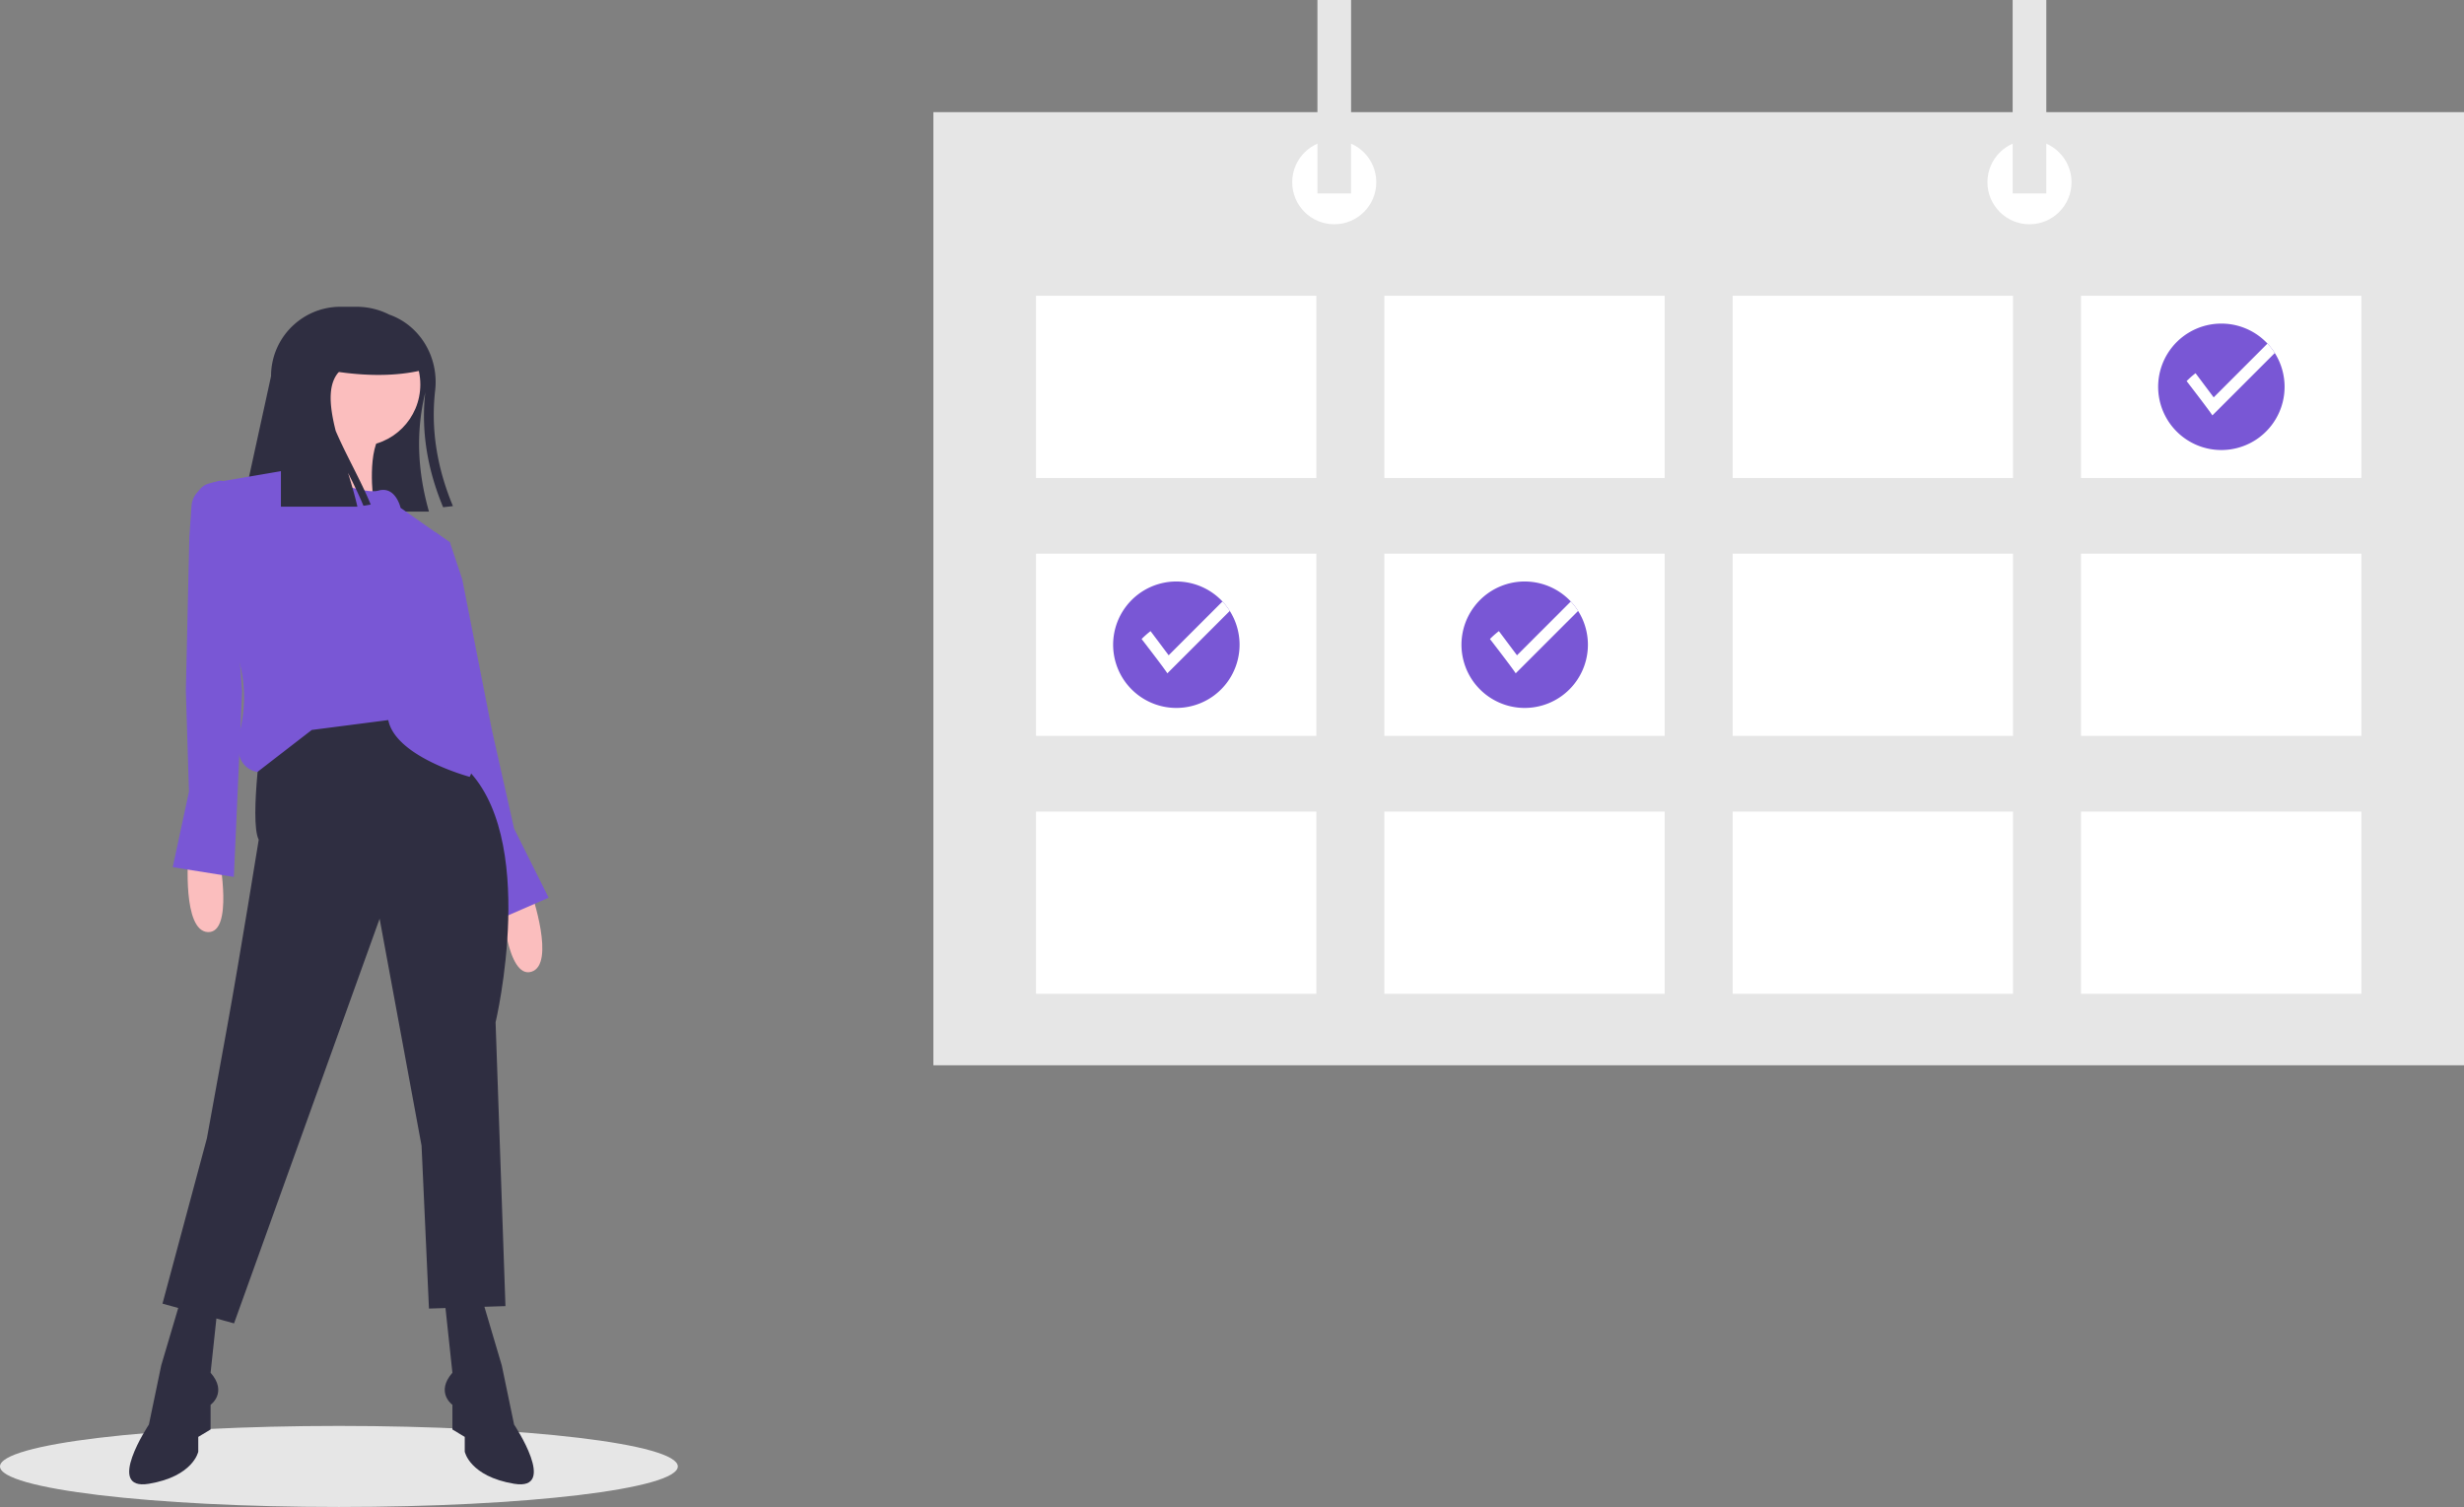 <svg id="f2f1e99e-1651-46a6-b45f-af903ca31f8b" data-name="Layer 1" xmlns="http://www.w3.org/2000/svg" width="887" height="542.48" viewBox="0 0 887 542.48"><rect x="0" y="0" width="887" height="542.48" fill="#808080" stroke="none"/><title>online_calendar</title><ellipse cx="122" cy="527.89" rx="122" ry="14.59" fill="#e6e6e6"/><path d="M309.606,319.892c-.062.311-.124.613-.195.924-3.251,13.874-2.531,27.917,1.51,42.102H243.415l10.659-48.755a24.901,24.901,0,0,1,8.554-18.804c.453-.4.924-.791,1.412-1.146a24.803,24.803,0,0,1,15.002-5.018h5.791a25.941,25.941,0,0,1,10.153,2.052c.542.231,1.075.48,1.59.746,11.192,3.89,17.933,15.411,16.575,27.313-1.617,14.158.737,28.024,6.395,41.64l-3.526.409C310.379,347.8,308.025,333.997,309.606,319.892Z" transform="translate(-156.5 -178.76)" fill="#2f2e41"/><path d="M268.729,326.945s5.329,23.094-5.329,24.871,27.535,7.106,27.535,7.106-2.665-18.653,3.553-24.871Z" transform="translate(-156.5 -178.76)" fill="#fbbebe"/><path d="M224.261,486.77s-2.177,27.16,7.089,27.525,4.119-26.743,4.119-26.743Z" transform="translate(-156.5 -178.76)" fill="#fbbebe"/><path d="M347.782,500.15s8.882,25.759,0,28.424-10.659-24.871-10.659-24.871Z" transform="translate(-156.5 -178.76)" fill="#fbbebe"/><polygon points="144.206 193.484 156.707 191.576 161.971 195.261 166.412 208.584 177.071 262.767 185.065 298.296 197.5 323.167 177.071 332.049 157.529 268.096 144.206 193.484" fill="#7957d5"/><path d="M251.409,438.418s-5.329,35.529-1.776,42.635c0,0-6.611,41.247-11.547,68.394l-7.106,39.082-15.988,59.512L240.75,655.148l52.406-145.671,15.1,81.718,2.665,58.624,27.535-.888L334.903,546.783s15.988-67.506-11.547-92.376-31.976-24.871-31.976-24.871Z" transform="translate(-156.5 -178.76)" fill="#2f2e41"/><path d="M330.018,646.265l7.106,23.982,4.441,21.318s15.988,23.982,0,21.318S323.8,701.336,323.8,701.336v-5.329l-4.441-2.665v-8.882s-6.218-4.441,0-11.547l-2.665-24.871Z" transform="translate(-156.5 -178.76)" fill="#2f2e41"/><path d="M221.653,646.265l-7.106,23.982-4.441,21.318s-15.988,23.982,0,21.318,17.765-11.547,17.765-11.547v-5.329l4.441-2.665v-8.882s6.218-4.441,0-11.547l2.665-24.871Z" transform="translate(-156.5 -178.76)" fill="#2f2e41"/><circle cx="129.106" cy="138.414" r="22.206" fill="#fbbebe"/><path d="M263.4,347.374s23.094,9.771,29.312,7.994,7.994,6.218,7.994,6.218l17.765,12.435-5.329,30.2s4.441,15.988-.888,26.647c0,0,14.212,4.441,8.882,11.547,0,0,9.771,5.329,4.441,15.988,0,0-26.647-7.106-29.312-20.429l-27.535,3.553-19.541,15.1s-9.771-.888-6.218-15.1a50.665,50.665,0,0,0-.888-26.647l-9.771-62.176Z" transform="translate(-156.5 -178.76)" fill="#7957d5"/><path d="M235.253,351.88l-3.547.94a6.309,6.309,0,0,0-3.176,1.995l-1.149,1.343a8.151,8.151,0,0,0-1.939,4.733l-.79,11.323-1.25,55.129,1.12,36.4-5.839,27.186,21.999,3.506,2.973-66.806L238.156,353.946A2.316,2.316,0,0,0,235.253,351.88Z" transform="translate(-156.5 -178.76)" fill="#7957d5"/><path d="M289.958,360.387c-3.647-8.829-9.051-18.161-12.618-26.537-2.462-9.786-3.08-18.163,2.492-22.449,0-9.424.329-15.571-7.159-20.154a24.913,24.913,0,0,0-5.075,2.97l-.006-.003c-.296.216-.584.446-.867.682-.12.099-.237.201-.354.302-.063.055-.128.107-.191.162l.006.004a24.895,24.895,0,0,0-8.559,18.8v46.979h27.535c-.911-3.968-2.123-8.08-3.378-12.178,1.988,3.968,3.943,7.963,5.554,11.858Z" transform="translate(-156.5 -178.76)" fill="#2f2e41"/><path d="M310.921,311.4c-12.034,3.374-25.57,2.818-39.971,0V293.636h22.206a17.765,17.765,0,0,1,17.765,17.765Z" transform="translate(-156.5 -178.76)" fill="#2f2e41"/><rect x="336" y="40.366" width="551" height="343.114" fill="#e6e6e6"/><rect x="372.949" y="106.466" width="100.916" height="65.595" fill="#fff"/><rect x="498.344" y="106.466" width="100.916" height="65.595" fill="#fff"/><rect x="623.74" y="106.466" width="100.916" height="65.595" fill="#fff"/><rect x="749.135" y="106.466" width="100.916" height="65.595" fill="#fff"/><rect x="372.949" y="199.309" width="100.916" height="65.595" fill="#fff"/><rect x="498.344" y="199.309" width="100.916" height="65.595" fill="#fff"/><rect x="623.74" y="199.309" width="100.916" height="65.595" fill="#fff"/><rect x="749.135" y="199.309" width="100.916" height="65.595" fill="#fff"/><rect x="372.949" y="292.151" width="100.916" height="65.595" fill="#fff"/><rect x="498.344" y="292.151" width="100.916" height="65.595" fill="#fff"/><rect x="623.74" y="292.151" width="100.916" height="65.595" fill="#fff"/><rect x="749.135" y="292.151" width="100.916" height="65.595" fill="#fff"/><circle cx="480.31" cy="65.595" r="15.137" fill="#fff"/><circle cx="730.581" cy="65.595" r="15.137" fill="#fff"/><rect x="474.255" width="12.11" height="69.632" fill="#e6e6e6"/><rect x="724.526" width="12.11" height="69.632" fill="#e6e6e6"/><path d="M978.914,318.024a22.757,22.757,0,1,1-3.527-12.19A22.818,22.818,0,0,1,978.914,318.024Z" transform="translate(-156.5 -178.76)" fill="#7957d5"/><path d="M975.387,305.833l-22.464,22.46c-1.412-2.186-9.278-12.344-9.278-12.344a31.83,31.83,0,0,1,3.22-2.842l6.523,8.697,19.369-19.369A22.726,22.726,0,0,1,975.387,305.833Z" transform="translate(-156.5 -178.76)" fill="#fff"/><path d="M728.123,410.866a22.757,22.757,0,1,1-3.527-12.19A22.818,22.818,0,0,1,728.123,410.866Z" transform="translate(-156.5 -178.76)" fill="#7957d5"/><path d="M724.596,398.676l-22.464,22.46c-1.412-2.186-9.278-12.344-9.278-12.344a31.83,31.83,0,0,1,3.22-2.842l6.523,8.697,19.369-19.369A22.727,22.727,0,0,1,724.596,398.676Z" transform="translate(-156.5 -178.76)" fill="#fff"/><path d="M602.728,410.866a22.757,22.757,0,1,1-3.527-12.19A22.818,22.818,0,0,1,602.728,410.866Z" transform="translate(-156.5 -178.76)" fill="#7957d5"/><path d="M599.201,398.676l-22.464,22.46c-1.412-2.186-9.278-12.344-9.278-12.344a31.83,31.83,0,0,1,3.22-2.842l6.523,8.697,19.369-19.369A22.727,22.727,0,0,1,599.201,398.676Z" transform="translate(-156.5 -178.76)" fill="#fff"/></svg>